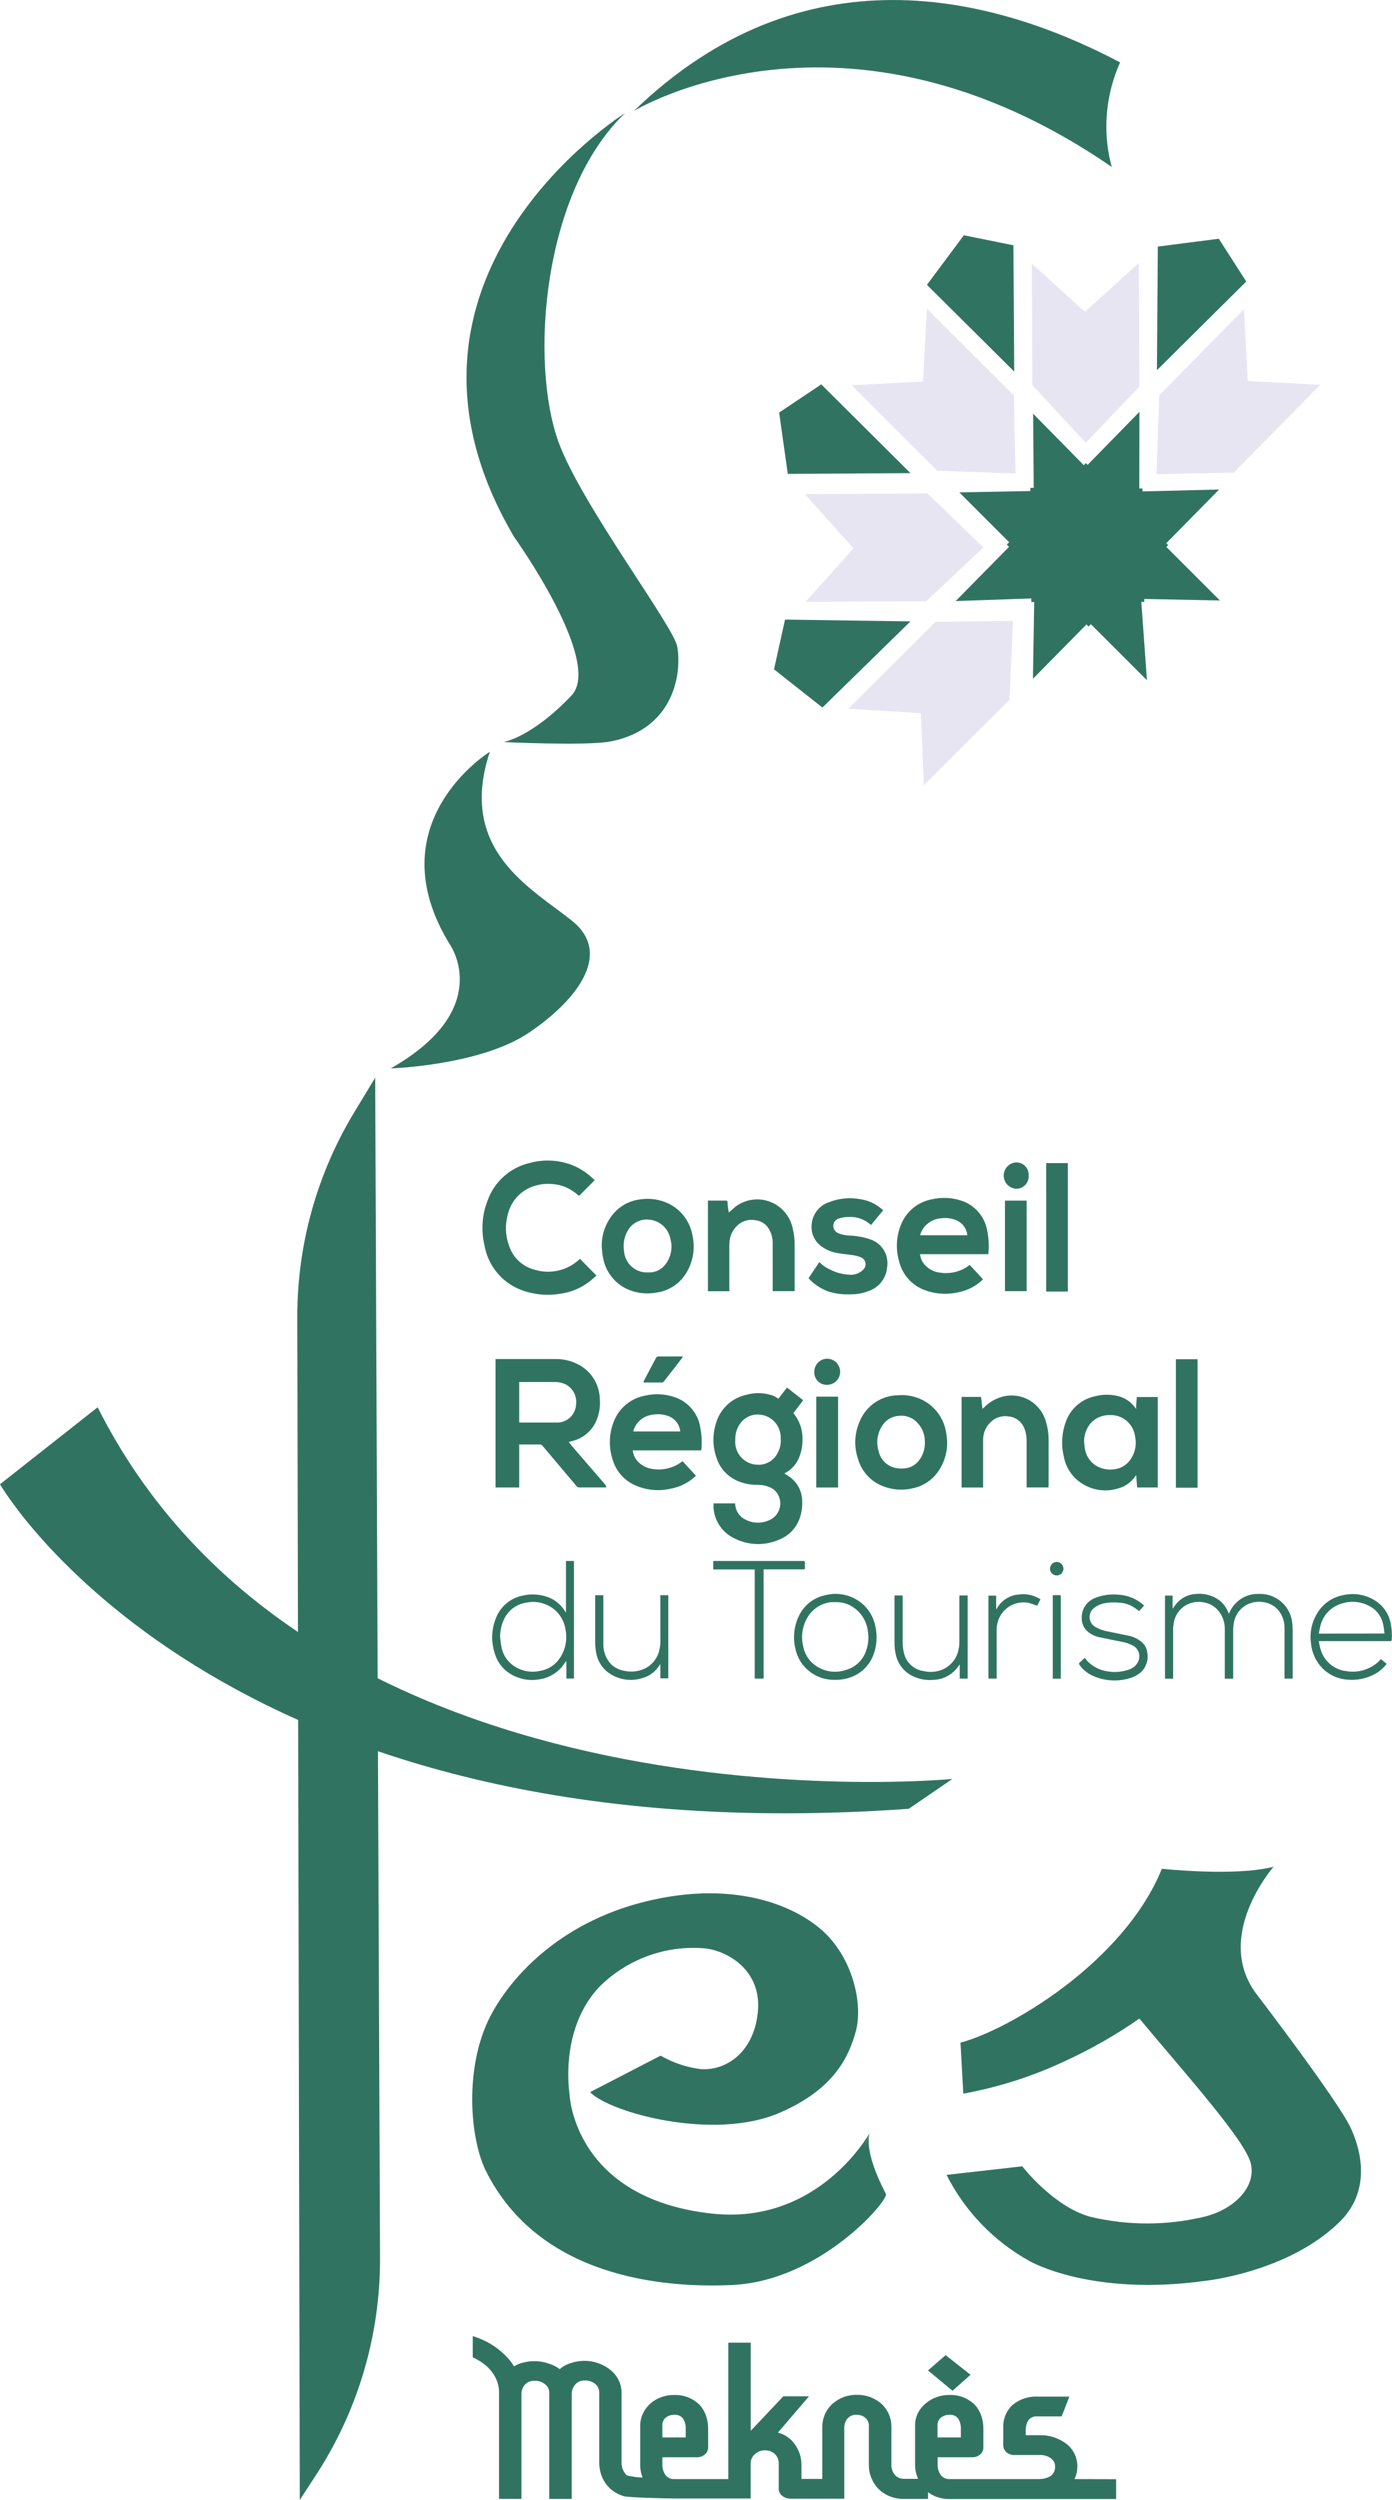<svg width="83" height="149" viewBox="0 0 83 149" fill="none" xmlns="http://www.w3.org/2000/svg">
<path fill-rule="evenodd" clip-rule="evenodd" d="M30.959 86.105V88.656H29.547V81H33.08C33.622 80.985 34.158 81.124 34.624 81.403C34.963 81.609 35.245 81.897 35.444 82.241C35.644 82.585 35.754 82.975 35.765 83.373C35.804 83.816 35.734 84.262 35.561 84.671C35.433 84.968 35.239 85.231 34.994 85.441C34.749 85.65 34.46 85.8 34.148 85.879L33.908 85.944L34.308 86.424C34.812 87.008 35.321 87.592 35.825 88.18C35.909 88.277 36.001 88.378 36.085 88.483C36.118 88.535 36.143 88.592 36.161 88.652H34.528C34.502 88.653 34.475 88.648 34.451 88.636C34.426 88.625 34.405 88.608 34.388 88.588L32.348 86.17C32.329 86.146 32.306 86.126 32.279 86.113C32.252 86.1 32.222 86.093 32.192 86.093H30.943L30.959 86.105ZM30.959 84.784H33.052H33.304C33.585 84.763 33.849 84.638 34.042 84.432C34.236 84.227 34.347 83.955 34.352 83.671C34.376 83.433 34.326 83.193 34.211 82.984C34.096 82.775 33.921 82.605 33.708 82.499C33.496 82.406 33.267 82.362 33.036 82.37H30.959V84.784Z" fill="#307361"/>
<path fill-rule="evenodd" clip-rule="evenodd" d="M46.41 83.365L46.926 82.7L47.891 83.454L47.491 83.981C47.443 84.042 47.399 84.106 47.347 84.163C47.295 84.219 47.319 84.235 47.347 84.275C47.677 84.69 47.855 85.207 47.851 85.738C47.861 86.075 47.809 86.411 47.699 86.73C47.624 86.965 47.503 87.183 47.343 87.37C47.183 87.557 46.987 87.709 46.767 87.818C46.895 87.902 47.019 87.975 47.131 88.059C47.342 88.22 47.515 88.426 47.637 88.664C47.758 88.901 47.824 89.163 47.831 89.43C47.854 89.812 47.795 90.196 47.659 90.554C47.556 90.82 47.401 91.063 47.202 91.268C47.003 91.472 46.765 91.634 46.502 91.743C46.079 91.938 45.617 92.035 45.151 92.027C44.685 92.019 44.227 91.907 43.81 91.698C43.454 91.536 43.149 91.28 42.926 90.957C42.704 90.634 42.572 90.257 42.545 89.865C42.545 89.824 42.545 89.784 42.545 89.744V89.603H43.834C43.834 89.663 43.834 89.728 43.854 89.788C43.883 89.955 43.952 90.113 44.054 90.248C44.157 90.384 44.289 90.493 44.442 90.566C44.674 90.688 44.932 90.752 45.194 90.752C45.456 90.752 45.714 90.688 45.946 90.566C46.073 90.5 46.186 90.409 46.278 90.298C46.369 90.187 46.438 90.059 46.48 89.921C46.522 89.784 46.535 89.639 46.521 89.496C46.506 89.352 46.463 89.213 46.394 89.087C46.303 88.916 46.164 88.776 45.994 88.684C45.728 88.552 45.434 88.488 45.138 88.499C44.724 88.502 44.315 88.415 43.938 88.245C43.648 88.116 43.39 87.926 43.179 87.689C42.969 87.451 42.811 87.171 42.717 86.867C42.491 86.216 42.48 85.509 42.685 84.852C42.803 84.425 43.034 84.039 43.354 83.735C43.675 83.432 44.072 83.223 44.502 83.131C45.042 82.978 45.617 83.002 46.142 83.2C46.235 83.249 46.325 83.304 46.41 83.365ZM43.842 85.807C43.825 85.993 43.846 86.181 43.904 86.359C43.962 86.537 44.056 86.701 44.18 86.841C44.304 86.981 44.455 87.094 44.624 87.172C44.793 87.251 44.976 87.294 45.162 87.298C45.37 87.312 45.578 87.273 45.768 87.185C45.957 87.097 46.122 86.963 46.246 86.794C46.479 86.481 46.587 86.091 46.55 85.702C46.557 85.342 46.422 84.994 46.176 84.733C45.93 84.472 45.591 84.319 45.234 84.308C45.031 84.296 44.828 84.335 44.642 84.42C44.457 84.505 44.295 84.633 44.17 84.795C43.945 85.086 43.829 85.447 43.842 85.815V85.807Z" fill="#307361"/>
<path fill-rule="evenodd" clip-rule="evenodd" d="M67.74 83.974C67.74 83.728 67.769 83.498 67.784 83.264H69.033V88.656H67.805C67.784 88.41 67.764 88.168 67.745 87.915C67.689 87.987 67.644 88.06 67.588 88.124C67.355 88.409 67.039 88.614 66.684 88.708C66.256 88.844 65.799 88.865 65.361 88.769C64.921 88.674 64.515 88.466 64.179 88.164C63.779 87.8 63.513 87.31 63.423 86.774C63.263 86.078 63.315 85.349 63.571 84.683C63.715 84.309 63.951 83.979 64.256 83.722C64.561 83.465 64.925 83.289 65.316 83.212C65.709 83.112 66.118 83.1 66.516 83.176C66.764 83.216 67.001 83.307 67.212 83.445C67.423 83.582 67.603 83.762 67.74 83.974V83.974ZM64.648 85.988C64.654 86.095 64.666 86.201 64.684 86.307C64.715 86.553 64.809 86.787 64.956 86.986C65.103 87.185 65.299 87.342 65.524 87.443C65.802 87.57 66.11 87.615 66.412 87.572C66.595 87.556 66.773 87.502 66.935 87.414C67.097 87.326 67.239 87.206 67.352 87.06C67.508 86.861 67.619 86.629 67.676 86.382C67.733 86.135 67.736 85.878 67.684 85.63C67.659 85.425 67.592 85.228 67.486 85.051C67.381 84.874 67.24 84.721 67.072 84.602C66.821 84.426 66.522 84.335 66.216 84.34C65.992 84.328 65.767 84.367 65.559 84.453C65.352 84.539 65.166 84.672 65.016 84.84C64.758 85.164 64.624 85.57 64.64 85.984L64.648 85.988Z" fill="#307361"/>
<path fill-rule="evenodd" clip-rule="evenodd" d="M41.81 86.444H37.729C37.759 86.714 37.882 86.965 38.077 87.153C38.309 87.376 38.607 87.517 38.925 87.556C39.429 87.633 39.944 87.541 40.39 87.294C40.496 87.232 40.599 87.163 40.698 87.088C40.954 87.37 41.222 87.656 41.498 87.955C41.438 88.007 41.358 88.084 41.27 88.152C40.883 88.454 40.428 88.655 39.946 88.736C39.207 88.898 38.436 88.804 37.757 88.471C37.462 88.322 37.201 88.114 36.99 87.86C36.779 87.605 36.622 87.31 36.529 86.992C36.29 86.263 36.31 85.474 36.584 84.759C36.734 84.355 36.985 83.998 37.314 83.722C37.642 83.445 38.036 83.26 38.457 83.183C39.06 83.041 39.691 83.077 40.274 83.288C40.665 83.427 41.011 83.671 41.273 83.995C41.536 84.318 41.705 84.708 41.762 85.122C41.837 85.507 41.859 85.9 41.83 86.29C41.826 86.331 41.818 86.379 41.81 86.444ZM40.562 85.315C40.543 85.128 40.477 84.948 40.369 84.794C40.261 84.64 40.115 84.517 39.946 84.437C39.651 84.309 39.328 84.263 39.009 84.304C38.74 84.322 38.482 84.414 38.261 84.57C38.014 84.753 37.836 85.016 37.757 85.315H40.562Z" fill="#307361"/>
<path fill-rule="evenodd" clip-rule="evenodd" d="M56.475 85.868C56.506 86.629 56.246 87.374 55.747 87.947C55.388 88.344 54.91 88.612 54.387 88.713C53.776 88.849 53.138 88.79 52.562 88.543C52.222 88.399 51.919 88.179 51.675 87.9C51.431 87.621 51.253 87.29 51.154 86.932C50.908 86.194 50.951 85.39 51.274 84.683C51.465 84.235 51.781 83.853 52.184 83.583C52.587 83.312 53.058 83.165 53.542 83.16C54.076 83.112 54.612 83.224 55.083 83.482C55.427 83.67 55.724 83.934 55.953 84.253C56.183 84.573 56.338 84.94 56.407 85.328C56.447 85.537 56.459 85.755 56.475 85.868ZM55.147 85.944C55.155 85.528 55.003 85.126 54.723 84.82C54.582 84.66 54.406 84.537 54.208 84.462C54.01 84.386 53.797 84.359 53.586 84.385C53.411 84.397 53.239 84.445 53.084 84.528C52.928 84.611 52.791 84.725 52.682 84.864C52.508 85.089 52.39 85.353 52.338 85.634C52.286 85.914 52.303 86.203 52.386 86.476C52.438 86.725 52.561 86.953 52.739 87.134C52.917 87.314 53.144 87.438 53.39 87.492C53.56 87.525 53.734 87.535 53.907 87.52C54.072 87.511 54.234 87.467 54.382 87.391C54.53 87.316 54.661 87.21 54.767 87.081C55.028 86.762 55.163 86.357 55.147 85.944V85.944Z" fill="#307361"/>
<path fill-rule="evenodd" clip-rule="evenodd" d="M62.513 88.653H61.213V85.832C61.214 85.594 61.169 85.359 61.081 85.139C61.005 84.94 60.876 84.767 60.706 84.639C60.537 84.511 60.336 84.435 60.125 84.418C59.932 84.388 59.736 84.404 59.551 84.465C59.366 84.526 59.198 84.63 59.06 84.768C58.92 84.903 58.809 85.065 58.733 85.244C58.658 85.424 58.619 85.617 58.62 85.812C58.62 86.722 58.62 87.629 58.62 88.54V88.657H57.336V83.257H58.496C58.524 83.491 58.552 83.72 58.584 83.97C58.61 83.949 58.634 83.927 58.656 83.902C58.989 83.557 59.414 83.319 59.881 83.217C60.416 83.103 60.975 83.201 61.44 83.492C61.905 83.782 62.241 84.242 62.377 84.776C62.477 85.108 62.526 85.453 62.525 85.8C62.525 86.71 62.525 87.625 62.525 88.536L62.513 88.653Z" fill="#307361"/>
<path fill-rule="evenodd" clip-rule="evenodd" d="M70.113 81.012H71.406V88.668H70.113V81.012Z" fill="#307361"/>
<path fill-rule="evenodd" clip-rule="evenodd" d="M48.672 83.241H49.972V88.657H48.672V83.241Z" fill="#307361"/>
<path fill-rule="evenodd" clip-rule="evenodd" d="M40.712 80.846C40.701 80.88 40.686 80.913 40.668 80.943C40.308 81.406 39.948 81.874 39.58 82.341C39.569 82.357 39.554 82.37 39.538 82.38C39.521 82.39 39.503 82.396 39.483 82.398H38.407H38.367C38.376 82.353 38.39 82.31 38.407 82.269C38.647 81.813 38.883 81.362 39.127 80.915C39.137 80.896 39.15 80.881 39.167 80.869C39.184 80.857 39.203 80.849 39.223 80.846H40.664H40.712Z" fill="#307361"/>
<path fill-rule="evenodd" clip-rule="evenodd" d="M48.552 81.754C48.553 81.6 48.599 81.451 48.684 81.323C48.769 81.196 48.89 81.097 49.031 81.039C49.171 80.98 49.326 80.965 49.476 80.995C49.625 81.025 49.762 81.1 49.87 81.208C49.978 81.317 50.051 81.455 50.081 81.605C50.111 81.756 50.096 81.912 50.038 82.054C49.98 82.196 49.882 82.317 49.756 82.403C49.629 82.489 49.481 82.535 49.328 82.536C49.225 82.541 49.121 82.525 49.024 82.488C48.928 82.451 48.84 82.393 48.766 82.32C48.693 82.246 48.636 82.157 48.599 82.06C48.562 81.962 48.546 81.858 48.552 81.754V81.754Z" fill="#307361"/>
<path fill-rule="evenodd" clip-rule="evenodd" d="M35.469 70.329L34.529 71.276C34.409 71.184 34.301 71.087 34.181 71.006C33.814 70.751 33.385 70.6 32.94 70.571C32.505 70.527 32.065 70.591 31.66 70.757C31.32 70.895 31.017 71.114 30.778 71.394C30.538 71.675 30.369 72.009 30.284 72.368C30.106 72.98 30.129 73.632 30.348 74.23C30.459 74.583 30.659 74.901 30.927 75.154C31.195 75.407 31.523 75.587 31.88 75.677C32.312 75.809 32.77 75.831 33.214 75.743C33.657 75.654 34.071 75.457 34.421 75.169L34.505 75.097L34.577 75.024L35.565 76.023C35.453 76.12 35.349 76.221 35.241 76.309C34.704 76.749 34.055 77.028 33.369 77.115C32.568 77.242 31.749 77.15 30.996 76.849C30.452 76.628 29.973 76.27 29.604 75.811C29.235 75.351 28.988 74.804 28.887 74.222C28.678 73.343 28.74 72.421 29.063 71.579C29.263 71.01 29.604 70.502 30.054 70.104C30.503 69.706 31.047 69.429 31.632 69.302C32.443 69.089 33.299 69.132 34.085 69.427C34.579 69.622 35.028 69.917 35.405 70.293C35.428 70.302 35.45 70.315 35.469 70.329V70.329Z" fill="#307361"/>
<path fill-rule="evenodd" clip-rule="evenodd" d="M58.939 74.75H54.858C54.884 74.977 54.975 75.192 55.122 75.366C55.359 75.638 55.689 75.811 56.046 75.85C56.583 75.935 57.132 75.828 57.599 75.547L57.711 75.471L57.811 75.386C58.083 75.668 58.351 75.954 58.611 76.249C58.571 76.285 58.515 76.345 58.451 76.398C58.049 76.733 57.566 76.954 57.051 77.038C56.36 77.183 55.643 77.111 54.994 76.833C54.648 76.68 54.341 76.448 54.099 76.155C53.858 75.862 53.687 75.516 53.602 75.145C53.407 74.457 53.44 73.724 53.698 73.057C53.84 72.668 54.078 72.32 54.389 72.048C54.701 71.775 55.075 71.586 55.478 71.498C56.087 71.341 56.727 71.364 57.323 71.562C57.721 71.691 58.076 71.928 58.348 72.248C58.621 72.567 58.8 72.956 58.867 73.371C58.953 73.789 58.977 74.216 58.939 74.641C58.939 74.677 58.939 74.709 58.939 74.75ZM54.878 73.621H57.679C57.662 73.44 57.599 73.266 57.497 73.116C57.395 72.966 57.257 72.844 57.095 72.763C56.791 72.618 56.452 72.565 56.118 72.61C55.844 72.63 55.58 72.728 55.358 72.892C55.117 73.073 54.942 73.329 54.862 73.621H54.878Z" fill="#307361"/>
<path fill-rule="evenodd" clip-rule="evenodd" d="M35.882 74.376C35.863 73.961 35.931 73.547 36.083 73.162C36.235 72.776 36.466 72.427 36.762 72.139C37.149 71.775 37.641 71.546 38.167 71.486C38.74 71.396 39.326 71.48 39.851 71.728C40.229 71.909 40.558 72.18 40.809 72.516C41.061 72.853 41.228 73.246 41.296 73.662C41.445 74.36 41.343 75.089 41.008 75.717C40.82 76.08 40.547 76.391 40.212 76.623C39.877 76.855 39.491 77.001 39.087 77.047C38.53 77.142 37.958 77.073 37.439 76.85C37.05 76.68 36.71 76.413 36.45 76.076C36.189 75.739 36.018 75.341 35.95 74.92C35.906 74.706 35.898 74.501 35.882 74.376ZM38.611 75.838H38.791C38.958 75.826 39.121 75.779 39.269 75.702C39.418 75.624 39.549 75.517 39.655 75.387C39.832 75.167 39.952 74.907 40.006 74.63C40.06 74.352 40.045 74.066 39.963 73.795C39.896 73.488 39.729 73.212 39.488 73.012C39.247 72.811 38.947 72.697 38.635 72.687C38.394 72.673 38.155 72.726 37.943 72.842C37.731 72.957 37.555 73.129 37.435 73.34C37.221 73.704 37.14 74.131 37.207 74.549C37.228 74.906 37.387 75.24 37.649 75.48C37.911 75.721 38.256 75.85 38.611 75.838Z" fill="#307361"/>
<path fill-rule="evenodd" clip-rule="evenodd" d="M43.495 76.958H42.211V71.558H43.279C43.347 71.558 43.371 71.558 43.379 71.647C43.379 71.853 43.427 72.05 43.451 72.267C43.595 72.151 43.727 72.03 43.851 71.921C44.144 71.7 44.487 71.557 44.849 71.506C45.211 71.455 45.58 71.497 45.922 71.628C46.263 71.759 46.566 71.975 46.802 72.256C47.038 72.537 47.2 72.874 47.272 73.235C47.344 73.529 47.381 73.83 47.38 74.133V76.954H46.072V76.833C46.072 75.934 46.072 75.032 46.072 74.133C46.087 73.776 45.981 73.423 45.772 73.134C45.602 72.914 45.354 72.77 45.08 72.731C44.905 72.694 44.724 72.694 44.55 72.732C44.375 72.77 44.211 72.846 44.068 72.953C43.767 73.184 43.568 73.523 43.511 73.9C43.495 74.014 43.487 74.13 43.487 74.246C43.487 75.112 43.487 75.983 43.487 76.849L43.495 76.958Z" fill="#307361"/>
<path fill-rule="evenodd" clip-rule="evenodd" d="M52.668 72.123L51.936 73.009C51.856 72.948 51.788 72.888 51.712 72.836C51.381 72.613 50.985 72.506 50.588 72.534C50.39 72.531 50.194 72.564 50.008 72.63C49.903 72.66 49.814 72.728 49.755 72.82C49.697 72.912 49.675 73.022 49.691 73.13C49.705 73.218 49.743 73.3 49.8 73.367C49.857 73.435 49.932 73.485 50.016 73.513C50.209 73.586 50.413 73.628 50.62 73.638C51.048 73.65 51.473 73.726 51.88 73.863C52.224 73.973 52.516 74.205 52.702 74.516C52.888 74.826 52.956 75.195 52.892 75.552C52.865 75.862 52.749 76.157 52.559 76.403C52.369 76.648 52.112 76.832 51.82 76.934C51.473 77.076 51.102 77.147 50.728 77.143C50.316 77.162 49.905 77.117 49.507 77.01C49.04 76.865 48.617 76.605 48.275 76.253L48.211 76.18L48.855 75.221C49.029 75.405 49.237 75.551 49.467 75.652C49.826 75.844 50.222 75.952 50.628 75.971C50.786 75.99 50.946 75.971 51.096 75.915C51.245 75.86 51.38 75.77 51.488 75.652C51.534 75.604 51.569 75.546 51.59 75.482C51.61 75.418 51.616 75.35 51.606 75.283C51.597 75.216 51.572 75.153 51.534 75.098C51.496 75.042 51.446 74.996 51.388 74.963C51.229 74.887 51.059 74.837 50.884 74.814C50.552 74.758 50.212 74.742 49.883 74.673C49.521 74.609 49.181 74.452 48.895 74.218C48.72 74.073 48.583 73.887 48.496 73.676C48.409 73.465 48.374 73.236 48.395 73.009C48.411 72.706 48.517 72.415 48.7 72.173C48.883 71.931 49.133 71.751 49.419 71.655C50.026 71.414 50.688 71.352 51.328 71.478C51.801 71.551 52.243 71.761 52.6 72.082L52.668 72.123Z" fill="#307361"/>
<path fill-rule="evenodd" clip-rule="evenodd" d="M63.671 69.322V76.978H62.383V69.322H63.671Z" fill="#307361"/>
<path fill-rule="evenodd" clip-rule="evenodd" d="M61.214 76.954H59.922V71.558H61.214V76.954Z" fill="#307361"/>
<path fill-rule="evenodd" clip-rule="evenodd" d="M61.336 70.067C61.343 70.17 61.327 70.274 61.291 70.371C61.255 70.468 61.199 70.556 61.127 70.629C61.055 70.703 60.968 70.761 60.873 70.799C60.777 70.837 60.675 70.853 60.572 70.849C60.375 70.835 60.191 70.746 60.057 70.6C59.922 70.455 59.848 70.264 59.848 70.065C59.848 69.866 59.922 69.675 60.057 69.53C60.191 69.384 60.375 69.296 60.572 69.281C60.675 69.276 60.778 69.294 60.874 69.332C60.97 69.37 61.057 69.428 61.129 69.502C61.201 69.576 61.257 69.665 61.292 69.762C61.328 69.86 61.343 69.963 61.336 70.067V70.067Z" fill="#307361"/>
<path fill-rule="evenodd" clip-rule="evenodd" d="M73.518 100.052H73.03V99.947C73.03 98.996 73.03 98.049 73.03 97.102C73.038 96.692 72.896 96.293 72.63 95.982C72.424 95.739 72.141 95.574 71.829 95.514C71.592 95.457 71.344 95.457 71.107 95.515C70.87 95.573 70.65 95.688 70.465 95.849C70.194 96.091 70.021 96.425 69.977 96.788C69.958 96.906 69.948 97.026 69.949 97.146V100.052H69.465V95.099H69.917V95.877C70.013 95.752 70.089 95.639 70.181 95.538C70.324 95.378 70.497 95.247 70.691 95.155C70.885 95.063 71.095 95.011 71.309 95.002C71.574 94.974 71.841 94.999 72.096 95.076C72.351 95.152 72.588 95.279 72.794 95.45C72.99 95.632 73.143 95.857 73.242 96.107L73.27 96.179C73.281 96.164 73.291 96.148 73.298 96.131C73.443 95.785 73.688 95.492 74.002 95.29C74.315 95.088 74.682 94.986 75.055 94.998C75.509 94.979 75.955 95.122 76.315 95.401C76.515 95.554 76.683 95.746 76.809 95.966C76.935 96.185 77.016 96.427 77.047 96.679C77.066 96.827 77.076 96.977 77.079 97.126V100.048H76.591V99.943C76.591 98.98 76.591 98.013 76.591 97.049C76.603 96.64 76.46 96.241 76.191 95.933C75.962 95.683 75.651 95.524 75.314 95.486C75.045 95.444 74.77 95.472 74.514 95.567C74.261 95.662 74.039 95.824 73.871 96.037C73.703 96.25 73.596 96.506 73.562 96.775C73.539 96.909 73.528 97.043 73.53 97.178C73.53 98.108 73.53 99.036 73.53 99.963L73.518 100.052Z" fill="#307361"/>
<path fill-rule="evenodd" clip-rule="evenodd" d="M82.34 98.883L82.68 99.165C82.5 99.409 82.269 99.612 82.004 99.758C81.496 100.042 80.914 100.165 80.336 100.108C79.762 100.069 79.223 99.816 78.823 99.399C78.453 99.008 78.223 98.503 78.171 97.965C78.079 97.358 78.198 96.737 78.507 96.208C78.673 95.91 78.903 95.653 79.18 95.456C79.457 95.259 79.773 95.126 80.108 95.067C80.465 94.988 80.835 94.987 81.192 95.066C81.549 95.144 81.885 95.3 82.176 95.523C82.581 95.841 82.851 96.302 82.932 96.812C82.988 97.114 83.005 97.421 82.984 97.727C82.984 97.799 82.948 97.811 82.884 97.811H78.635C78.663 97.94 78.675 98.065 78.711 98.182C78.79 98.55 78.981 98.884 79.257 99.137C79.533 99.391 79.881 99.552 80.252 99.597C80.571 99.654 80.9 99.643 81.215 99.564C81.53 99.485 81.825 99.339 82.08 99.137C82.172 99.058 82.259 98.973 82.34 98.883V98.883ZM82.552 97.36C82.528 97.187 82.516 97.022 82.48 96.856C82.443 96.635 82.359 96.425 82.234 96.24C82.109 96.054 81.946 95.897 81.756 95.781C81.494 95.62 81.201 95.519 80.896 95.483C80.592 95.448 80.283 95.479 79.992 95.575C79.675 95.669 79.389 95.847 79.164 96.091C78.94 96.335 78.784 96.636 78.715 96.961C78.683 97.09 78.663 97.223 78.635 97.364L82.552 97.36Z" fill="#307361"/>
<path fill-rule="evenodd" clip-rule="evenodd" d="M49.755 100.12C49.181 100.129 48.623 99.927 48.186 99.552C47.791 99.215 47.522 98.754 47.422 98.243C47.273 97.616 47.338 96.958 47.606 96.373C47.75 96.043 47.971 95.754 48.249 95.528C48.528 95.302 48.856 95.147 49.206 95.075C49.579 94.978 49.968 94.97 50.344 95.052C50.72 95.134 51.072 95.303 51.371 95.547C51.804 95.9 52.098 96.397 52.199 96.949C52.327 97.523 52.28 98.123 52.063 98.67C51.951 98.956 51.781 99.216 51.565 99.433C51.349 99.651 51.091 99.822 50.807 99.935C50.472 100.068 50.114 100.131 49.755 100.12V100.12ZM49.807 95.49C49.725 95.484 49.644 95.484 49.562 95.49C49.284 95.519 49.015 95.61 48.776 95.757C48.537 95.904 48.334 96.104 48.182 96.341C48.014 96.606 47.903 96.903 47.854 97.213C47.805 97.524 47.82 97.841 47.898 98.146C47.979 98.573 48.214 98.955 48.558 99.218C48.822 99.421 49.13 99.555 49.458 99.61C49.785 99.665 50.12 99.638 50.435 99.532C50.725 99.452 50.989 99.299 51.204 99.088C51.419 98.876 51.577 98.613 51.663 98.323C51.776 97.975 51.806 97.605 51.751 97.243C51.699 96.741 51.459 96.278 51.079 95.95C50.731 95.635 50.274 95.47 49.807 95.49V95.49Z" fill="#307361"/>
<path fill-rule="evenodd" clip-rule="evenodd" d="M57.209 95.091H57.697V100.048H57.225V99.194C57.165 99.278 57.121 99.343 57.073 99.403C56.906 99.618 56.694 99.794 56.452 99.918C56.21 100.042 55.944 100.111 55.673 100.12C55.277 100.159 54.878 100.097 54.512 99.939C54.226 99.819 53.973 99.629 53.779 99.385C53.585 99.141 53.454 98.853 53.4 98.545C53.357 98.342 53.335 98.135 53.336 97.928C53.336 97.017 53.336 96.107 53.336 95.196V95.091H53.824V95.188C53.824 96.115 53.824 97.038 53.824 97.965C53.83 98.153 53.855 98.341 53.9 98.525C53.964 98.801 54.11 99.052 54.319 99.244C54.527 99.435 54.789 99.558 55.068 99.597C55.41 99.678 55.769 99.66 56.101 99.544C56.375 99.446 56.618 99.276 56.806 99.051C56.993 98.827 57.117 98.556 57.165 98.267C57.194 98.124 57.208 97.978 57.205 97.832C57.205 96.953 57.205 96.075 57.205 95.196L57.209 95.091Z" fill="#307361"/>
<path fill-rule="evenodd" clip-rule="evenodd" d="M64.677 98.811C64.737 98.884 64.797 98.96 64.861 99.025C65.128 99.297 65.467 99.487 65.837 99.573C66.32 99.696 66.827 99.675 67.298 99.513C67.44 99.473 67.569 99.398 67.676 99.296C67.782 99.193 67.861 99.065 67.906 98.924C67.95 98.777 67.946 98.619 67.895 98.474C67.844 98.329 67.748 98.204 67.622 98.118C67.39 97.983 67.135 97.891 66.87 97.848C66.418 97.756 65.961 97.671 65.509 97.57C65.263 97.514 65.035 97.398 64.845 97.232C64.739 97.14 64.654 97.027 64.595 96.9C64.535 96.773 64.503 96.635 64.501 96.494C64.481 96.218 64.553 95.942 64.706 95.712C64.859 95.481 65.084 95.308 65.345 95.221C65.787 95.055 66.261 94.996 66.73 95.048C67.218 95.08 67.685 95.26 68.07 95.563L68.218 95.696L67.922 96.023C67.846 95.966 67.778 95.91 67.702 95.858C67.416 95.654 67.079 95.537 66.73 95.519C66.471 95.493 66.21 95.5 65.953 95.539C65.692 95.573 65.443 95.676 65.233 95.838C65.147 95.904 65.077 95.99 65.031 96.089C64.985 96.188 64.963 96.297 64.968 96.406C64.973 96.516 65.004 96.622 65.058 96.717C65.113 96.811 65.189 96.891 65.281 96.95C65.527 97.097 65.799 97.196 66.081 97.24L67.406 97.514C67.626 97.574 67.833 97.677 68.014 97.816C68.129 97.9 68.224 98.008 68.293 98.132C68.362 98.257 68.403 98.395 68.414 98.537C68.449 98.751 68.428 98.971 68.354 99.174C68.28 99.377 68.154 99.558 67.99 99.698C67.8 99.853 67.579 99.966 67.342 100.028C66.65 100.231 65.911 100.192 65.245 99.915C64.913 99.785 64.623 99.566 64.405 99.283C64.382 99.256 64.364 99.226 64.349 99.194C64.343 99.182 64.34 99.169 64.34 99.156C64.34 99.143 64.343 99.129 64.349 99.118L64.677 98.811Z" fill="#307361"/>
<path fill-rule="evenodd" clip-rule="evenodd" d="M42.531 93.54V93.036H47.893C47.981 93.036 48.005 93.064 47.997 93.149C47.991 93.249 47.991 93.35 47.997 93.451C47.997 93.519 47.977 93.536 47.913 93.536H45.532V100.047H45V93.54H42.531Z" fill="#307361"/>
<path fill-rule="evenodd" clip-rule="evenodd" d="M59.434 100.048H58.938V95.1H59.398V95.906H59.418C59.55 95.655 59.744 95.444 59.981 95.291C60.217 95.138 60.489 95.048 60.77 95.031C61.215 94.973 61.666 95.076 62.042 95.321C61.97 95.45 61.902 95.583 61.838 95.704C61.674 95.637 61.505 95.579 61.334 95.531C60.921 95.45 60.493 95.536 60.143 95.77C59.792 96.005 59.547 96.369 59.462 96.784C59.436 96.91 59.423 97.038 59.426 97.167C59.426 98.086 59.426 99.002 59.426 99.915L59.434 100.048Z" fill="#307361"/>
<path fill-rule="evenodd" clip-rule="evenodd" d="M63.254 100.052H62.773V95.072H63.21C63.21 95.072 63.246 95.096 63.25 95.112C63.254 95.132 63.254 95.152 63.25 95.172V100.048L63.254 100.052Z" fill="#307361"/>
<path fill-rule="evenodd" clip-rule="evenodd" d="M63.41 93.496C63.41 93.576 63.386 93.654 63.342 93.72C63.298 93.786 63.236 93.838 63.163 93.868C63.09 93.899 63.009 93.907 62.931 93.891C62.854 93.876 62.782 93.838 62.727 93.781C62.671 93.725 62.633 93.653 62.617 93.575C62.602 93.497 62.61 93.416 62.64 93.342C62.67 93.268 62.721 93.205 62.787 93.161C62.853 93.117 62.93 93.093 63.01 93.093C63.116 93.093 63.217 93.136 63.292 93.211C63.367 93.287 63.41 93.389 63.41 93.496Z" fill="#307361"/>
<path fill-rule="evenodd" clip-rule="evenodd" d="M33.771 98.988C33.663 99.129 33.575 99.262 33.467 99.391C33.112 99.786 32.627 100.038 32.102 100.1C31.65 100.171 31.188 100.114 30.766 99.935C30.449 99.808 30.166 99.607 29.941 99.348C29.716 99.09 29.556 98.781 29.474 98.448C29.276 97.784 29.312 97.073 29.573 96.433C29.705 96.096 29.918 95.798 30.193 95.565C30.469 95.333 30.798 95.174 31.15 95.103C31.65 94.982 32.174 95.01 32.658 95.184C33.099 95.343 33.469 95.652 33.707 96.058L33.747 96.123V93.036H34.223V100.043H33.771V98.988ZM29.818 97.557C29.842 97.746 29.858 97.94 29.894 98.125C29.959 98.539 30.173 98.915 30.494 99.181C30.73 99.376 31.008 99.513 31.306 99.583C31.603 99.653 31.913 99.653 32.21 99.584C32.45 99.545 32.678 99.455 32.881 99.322C33.084 99.189 33.258 99.015 33.391 98.81C33.556 98.561 33.669 98.281 33.725 97.987C33.781 97.693 33.777 97.391 33.715 97.098C33.645 96.642 33.411 96.228 33.059 95.933C32.82 95.736 32.54 95.597 32.239 95.527C31.939 95.457 31.626 95.458 31.326 95.53C31.077 95.573 30.841 95.671 30.634 95.815C30.426 95.96 30.253 96.149 30.126 96.368C29.925 96.732 29.82 97.141 29.818 97.557V97.557Z" fill="#307361"/>
<path fill-rule="evenodd" clip-rule="evenodd" d="M39.369 95.075H39.849V100.032H39.377V99.177C39.313 99.266 39.269 99.335 39.217 99.399C38.995 99.694 38.683 99.908 38.329 100.007C37.986 100.121 37.622 100.151 37.266 100.097C36.909 100.042 36.57 99.904 36.276 99.693C36.075 99.544 35.905 99.356 35.778 99.139C35.651 98.922 35.569 98.682 35.536 98.432C35.504 98.246 35.488 98.057 35.488 97.868C35.488 96.973 35.488 96.075 35.488 95.18V95.075H35.976V95.172C35.976 96.095 35.976 97.017 35.976 97.94C35.965 98.171 36.001 98.401 36.082 98.618C36.162 98.834 36.286 99.031 36.445 99.198C36.65 99.394 36.909 99.524 37.189 99.572C37.544 99.659 37.916 99.643 38.261 99.524C38.534 99.432 38.778 99.267 38.966 99.047C39.154 98.827 39.279 98.561 39.329 98.275C39.364 98.12 39.38 97.962 39.377 97.803C39.377 96.936 39.377 96.069 39.377 95.204L39.369 95.075Z" fill="#307361"/>
<path d="M35.183 124.693L39.392 122.517C40.131 122.944 40.947 123.218 41.793 123.323C43.393 123.419 44.994 122.219 45.194 119.849C45.394 117.48 43.477 116.311 42.085 116.13C40.933 116.022 39.772 116.167 38.682 116.556C37.591 116.945 36.598 117.568 35.771 118.382C33.906 120.325 33.734 123.133 33.962 124.85C33.962 124.85 34.206 131.043 42.473 131.934C48.839 132.619 51.856 127.123 51.856 127.123C51.856 127.123 51.311 128.618 51.856 127.171C51.856 127.171 51.431 128.098 52.824 130.761C53.012 131.112 48.939 135.943 43.645 136.189C39.46 136.383 32.13 135.702 28.973 129.391C28.025 127.493 27.661 123.246 29.225 120.192C30.381 117.939 33.27 114.631 38.448 113.341C44.049 111.947 47.822 113.744 49.375 115.396C50.927 117.048 51.444 119.547 51.027 121.074C50.611 122.601 49.711 124.528 46.518 125.91C42.577 127.634 36.359 125.914 35.183 124.693Z" fill="#307361"/>
<path d="M69.273 111.395C66.977 117.008 60.111 120.998 57.27 121.743L57.438 124.782C59.504 124.408 61.515 123.769 63.419 122.88C64.999 122.161 66.511 121.301 67.937 120.309C70.782 123.71 74.191 127.522 74.567 128.896C74.943 130.27 73.659 131.668 71.802 132.119C69.566 132.654 67.236 132.654 65 132.119C62.799 131.511 60.955 129.113 60.955 129.113L56.438 129.625C57.54 131.799 59.266 133.589 61.391 134.763C61.391 134.763 65.036 136.891 71.886 135.936C71.886 135.936 76.839 135.424 79.888 132.414C81.629 130.705 81.285 128.444 80.544 126.837C79.804 125.229 74.943 118.878 74.943 118.878C72.298 115.413 75.939 111.258 75.939 111.258C73.662 111.858 69.229 111.375 69.229 111.375" fill="#307361"/>
<path d="M64.066 147.755C64.178 147.533 64.237 147.287 64.238 147.038C64.246 146.771 64.19 146.506 64.076 146.265C63.962 146.024 63.792 145.814 63.582 145.652C63.114 145.299 62.541 145.118 61.957 145.14H61.157V144.789C61.164 144.595 61.221 144.407 61.321 144.241C61.389 144.159 61.477 144.095 61.577 144.056C61.676 144.017 61.784 144.005 61.889 144.02H63.302L63.762 142.839H61.889C61.339 142.808 60.798 142.987 60.373 143.339C60.188 143.512 60.042 143.724 59.947 143.96C59.852 144.196 59.809 144.45 59.821 144.705V145.732C59.819 145.814 59.836 145.894 59.87 145.968C59.904 146.042 59.954 146.108 60.017 146.159C60.149 146.27 60.317 146.327 60.489 146.321H61.965C62.221 146.303 62.475 146.377 62.681 146.53C62.758 146.589 62.82 146.666 62.859 146.755C62.899 146.843 62.916 146.941 62.91 147.038C62.914 147.158 62.883 147.277 62.822 147.38C62.764 147.469 62.688 147.544 62.597 147.598C62.502 147.651 62.4 147.69 62.293 147.715C62.186 147.74 62.076 147.754 61.965 147.755H56.644C56.538 147.764 56.431 147.746 56.334 147.703C56.236 147.659 56.152 147.591 56.088 147.505C55.969 147.329 55.906 147.121 55.907 146.909V146.454H57.968C58.14 146.459 58.308 146.4 58.44 146.288C58.503 146.237 58.554 146.172 58.588 146.098C58.622 146.024 58.638 145.943 58.636 145.861V144.753C58.637 144.488 58.594 144.226 58.508 143.975C58.424 143.727 58.287 143.501 58.108 143.31C57.907 143.119 57.669 142.97 57.409 142.872C57.149 142.775 56.873 142.73 56.596 142.742C56.339 142.74 56.085 142.783 55.843 142.871C55.61 142.952 55.395 143.076 55.207 143.238C55.013 143.394 54.852 143.589 54.735 143.81C54.619 144.047 54.56 144.308 54.563 144.572V146.909C54.563 147.161 54.611 147.412 54.703 147.646C54.703 147.679 54.735 147.707 54.747 147.739H53.907C53.805 147.743 53.703 147.725 53.609 147.685C53.516 147.645 53.431 147.585 53.363 147.509C53.214 147.333 53.139 147.107 53.151 146.877V144.62C53.152 144.371 53.102 144.124 53.003 143.895C52.903 143.668 52.76 143.462 52.583 143.29C52.393 143.116 52.173 142.98 51.934 142.887C51.68 142.785 51.408 142.733 51.134 142.734C50.586 142.714 50.052 142.904 49.638 143.266C49.442 143.445 49.287 143.663 49.182 143.907C49.077 144.151 49.025 144.415 49.029 144.68V147.747H47.789V146.885C47.784 146.45 47.644 146.027 47.389 145.676C47.146 145.331 46.788 145.087 46.381 144.987L48.237 142.823H46.705L44.764 144.878V139.623H43.428V147.755H40.227C40.121 147.764 40.015 147.746 39.919 147.702C39.822 147.658 39.738 147.591 39.675 147.505C39.556 147.329 39.494 147.121 39.495 146.909V146.454H41.555C41.728 146.459 41.896 146.4 42.028 146.288C42.09 146.237 42.14 146.171 42.174 146.097C42.208 146.023 42.225 145.943 42.224 145.861V144.753C42.224 144.488 42.181 144.226 42.096 143.975C42.011 143.728 41.874 143.501 41.695 143.31C41.494 143.119 41.257 142.97 40.998 142.873C40.739 142.775 40.463 142.731 40.187 142.742C39.931 142.739 39.676 142.783 39.435 142.871C39.201 142.952 38.984 143.077 38.795 143.238C38.608 143.402 38.455 143.602 38.346 143.826C38.23 144.063 38.171 144.324 38.174 144.588V146.925C38.173 147.178 38.221 147.428 38.314 147.662V147.662C37.997 147.656 37.681 147.613 37.374 147.533C37.268 147.429 37.185 147.304 37.131 147.165C37.078 147.026 37.054 146.877 37.062 146.728V142.617C37.064 142.35 37.002 142.086 36.882 141.848C36.763 141.613 36.595 141.407 36.39 141.243C36.063 140.985 35.678 140.813 35.268 140.742C34.859 140.672 34.438 140.706 34.045 140.84C33.798 140.908 33.569 141.032 33.377 141.203C33.181 141.056 32.962 140.945 32.729 140.872C32.235 140.702 31.702 140.681 31.196 140.812C31.003 140.857 30.818 140.931 30.648 141.034C30.519 140.822 30.366 140.626 30.192 140.449C29.997 140.247 29.784 140.062 29.556 139.897C29.176 139.631 28.759 139.422 28.32 139.277L28.188 139.232V140.498L28.247 140.526C28.413 140.604 28.573 140.696 28.724 140.8C29.029 141.001 29.286 141.268 29.476 141.582C29.664 141.896 29.761 142.258 29.756 142.625V148.932H31.092V142.662C31.094 142.465 31.166 142.276 31.296 142.13C31.374 142.047 31.469 141.984 31.574 141.943C31.679 141.903 31.792 141.887 31.905 141.896C32.123 141.894 32.335 141.968 32.505 142.106C32.583 142.165 32.645 142.241 32.688 142.33C32.73 142.418 32.751 142.515 32.749 142.613V148.936H34.089V142.662C34.094 142.466 34.166 142.278 34.293 142.13C34.364 142.044 34.454 141.977 34.555 141.933C34.657 141.89 34.767 141.872 34.877 141.88C35.101 141.87 35.32 141.943 35.494 142.085C35.569 142.148 35.629 142.227 35.67 142.316C35.711 142.405 35.731 142.503 35.73 142.601V146.719C35.723 147.048 35.787 147.374 35.918 147.675C36.037 147.937 36.211 148.172 36.426 148.364C36.644 148.543 36.894 148.68 37.162 148.767C37.454 148.867 40.019 148.912 40.191 148.912H44.76V146.792C44.763 146.694 44.785 146.597 44.828 146.508C44.87 146.419 44.93 146.34 45.004 146.276C45.084 146.199 45.178 146.138 45.281 146.098C45.384 146.058 45.494 146.039 45.605 146.043C45.715 146.037 45.826 146.054 45.93 146.093C46.033 146.132 46.128 146.191 46.209 146.268C46.283 146.343 46.342 146.432 46.38 146.531C46.419 146.629 46.437 146.735 46.433 146.84V148.36C46.436 148.439 46.457 148.517 46.495 148.587C46.533 148.657 46.587 148.717 46.653 148.763C46.794 148.869 46.965 148.925 47.141 148.924H50.342V144.689C50.34 144.494 50.406 144.305 50.526 144.153C50.598 144.07 50.689 144.006 50.79 143.966C50.892 143.926 51.002 143.912 51.11 143.923C51.285 143.925 51.454 143.986 51.59 144.096C51.667 144.162 51.727 144.245 51.764 144.339C51.802 144.433 51.816 144.535 51.806 144.636V146.941C51.808 147.188 51.855 147.433 51.946 147.662C52.038 147.901 52.174 148.12 52.346 148.307C52.535 148.501 52.759 148.656 53.007 148.763C53.286 148.881 53.587 148.94 53.891 148.936H55.335V148.533C55.458 148.628 55.593 148.708 55.736 148.771C56.015 148.889 56.316 148.948 56.62 148.944H66.551V147.763L64.066 147.755ZM56.576 143.923C56.678 143.91 56.783 143.923 56.879 143.961C56.975 143.999 57.061 144.061 57.128 144.141C57.244 144.323 57.301 144.537 57.292 144.753V145.273H55.9V144.588C55.89 144.493 55.905 144.397 55.942 144.309C55.979 144.221 56.037 144.144 56.112 144.084C56.246 143.983 56.408 143.926 56.576 143.923V143.923ZM40.171 143.923C40.274 143.91 40.378 143.923 40.474 143.961C40.571 143.999 40.656 144.061 40.723 144.141C40.839 144.323 40.896 144.537 40.887 144.753V145.273H39.495V144.588C39.485 144.493 39.499 144.396 39.536 144.308C39.573 144.22 39.632 144.143 39.707 144.084C39.845 143.979 40.014 143.923 40.187 143.923H40.171Z" fill="#307361"/>
<path d="M17.875 149L17.727 78.482C17.723 74.162 18.909 69.926 21.152 66.244L22.372 64.229L22.66 134.606C22.671 139.255 21.307 143.802 18.743 147.666L17.875 149Z" fill="#307361"/>
<path d="M23.328 63.676C23.328 63.676 28.65 63.503 31.547 61.544C34.443 59.586 36.532 56.822 34.107 54.879C31.683 52.937 27.253 50.676 29.21 44.805C29.21 44.805 22.32 49.048 26.857 56.346C26.857 56.346 29.486 60.154 23.328 63.66" fill="#307361"/>
<path d="M29.973 44.225C29.973 44.225 35.014 44.467 36.423 44.189C40.116 43.459 40.672 40.248 40.384 38.547C40.184 37.338 34.65 30.049 33.306 26.354C31.561 21.546 32.362 11.42 37.279 6.733C37.279 6.733 21.547 16.557 30.653 31.999C30.653 31.999 35.995 39.446 34.07 41.461C31.637 44.011 29.973 44.237 29.973 44.237" fill="#307361"/>
<path d="M5.818 83.877L0 88.463C0 88.463 12.844 110.763 54.188 107.805L56.784 106.028C56.784 106.028 18.797 109.687 5.818 83.865" fill="#307361"/>
<path d="M67.94 24.548L67.932 29.295L72.693 29.174L69.432 32.486L72.741 35.791L68.04 35.694L68.388 40.542L64.919 37.076L61.59 40.457L61.67 35.662L56.984 35.823L60.305 32.45L57.2 29.347L61.638 29.263L61.602 24.657L64.727 27.832L67.94 24.548Z" fill="#307361"/>
<path d="M68.122 29.114L68.134 31.048L69.654 32.487L68.23 33.909V35.872L66.257 35.892L64.909 37.343L63.436 35.876L61.496 35.88L61.476 33.901L60.031 32.459L61.424 31.068L61.436 29.078L63.348 29.066L64.741 27.599L66.273 29.126L68.122 29.114Z" fill="#307361"/>
<path d="M74.178 18.42L74.399 22.711L78.724 22.933L73.57 28.167L68.957 28.264L69.117 23.566L74.178 18.42Z" fill="#E8E5F3"/>
<path d="M50.781 22.961L55.038 22.739L55.263 18.387L60.46 23.577L60.552 28.223L55.887 28.058L50.781 22.961Z" fill="#E8E5F3"/>
<path d="M61.523 15.711L64.692 18.588L67.905 15.671L67.937 23.041L64.74 26.393L61.555 22.956L61.523 15.711Z" fill="#E8E5F3"/>
<path d="M48.032 35.871L50.889 32.684L47.992 29.448L55.31 29.412L58.639 32.632L55.226 35.839L48.032 35.871Z" fill="#E8E5F3"/>
<path d="M55.087 46.8L54.907 42.508L50.586 42.242L55.787 37.056L60.401 37.008L60.193 41.706L55.087 46.8Z" fill="#E8E5F3"/>
<path d="M69.036 14.696L72.673 14.229L74.31 16.78L68.984 22.063L69.036 14.696Z" fill="#307361"/>
<path d="M55.27 16.977L57.47 14.023L60.427 14.619L60.475 22.147L55.27 16.977Z" fill="#307361"/>
<path d="M46.973 28.244L46.457 24.589L48.97 22.909L54.287 28.2L46.973 28.244Z" fill="#307361"/>
<path d="M49.037 42.17L46.152 39.893L46.809 36.928L54.287 37.036L49.037 42.17Z" fill="#307361"/>
<path d="M65.969 7.568C65.966 6.241 66.245 4.928 66.789 3.719C59.187 -0.286 47.896 -3.155 37.797 6.613C37.797 6.613 50.312 -1.044 66.289 9.949C66.078 9.173 65.97 8.372 65.969 7.568V7.568Z" fill="#307361"/>
<path d="M56.384 140.368L55.332 141.279L56.797 142.492L57.869 141.537L56.384 140.368Z" fill="#307361"/>
</svg>

